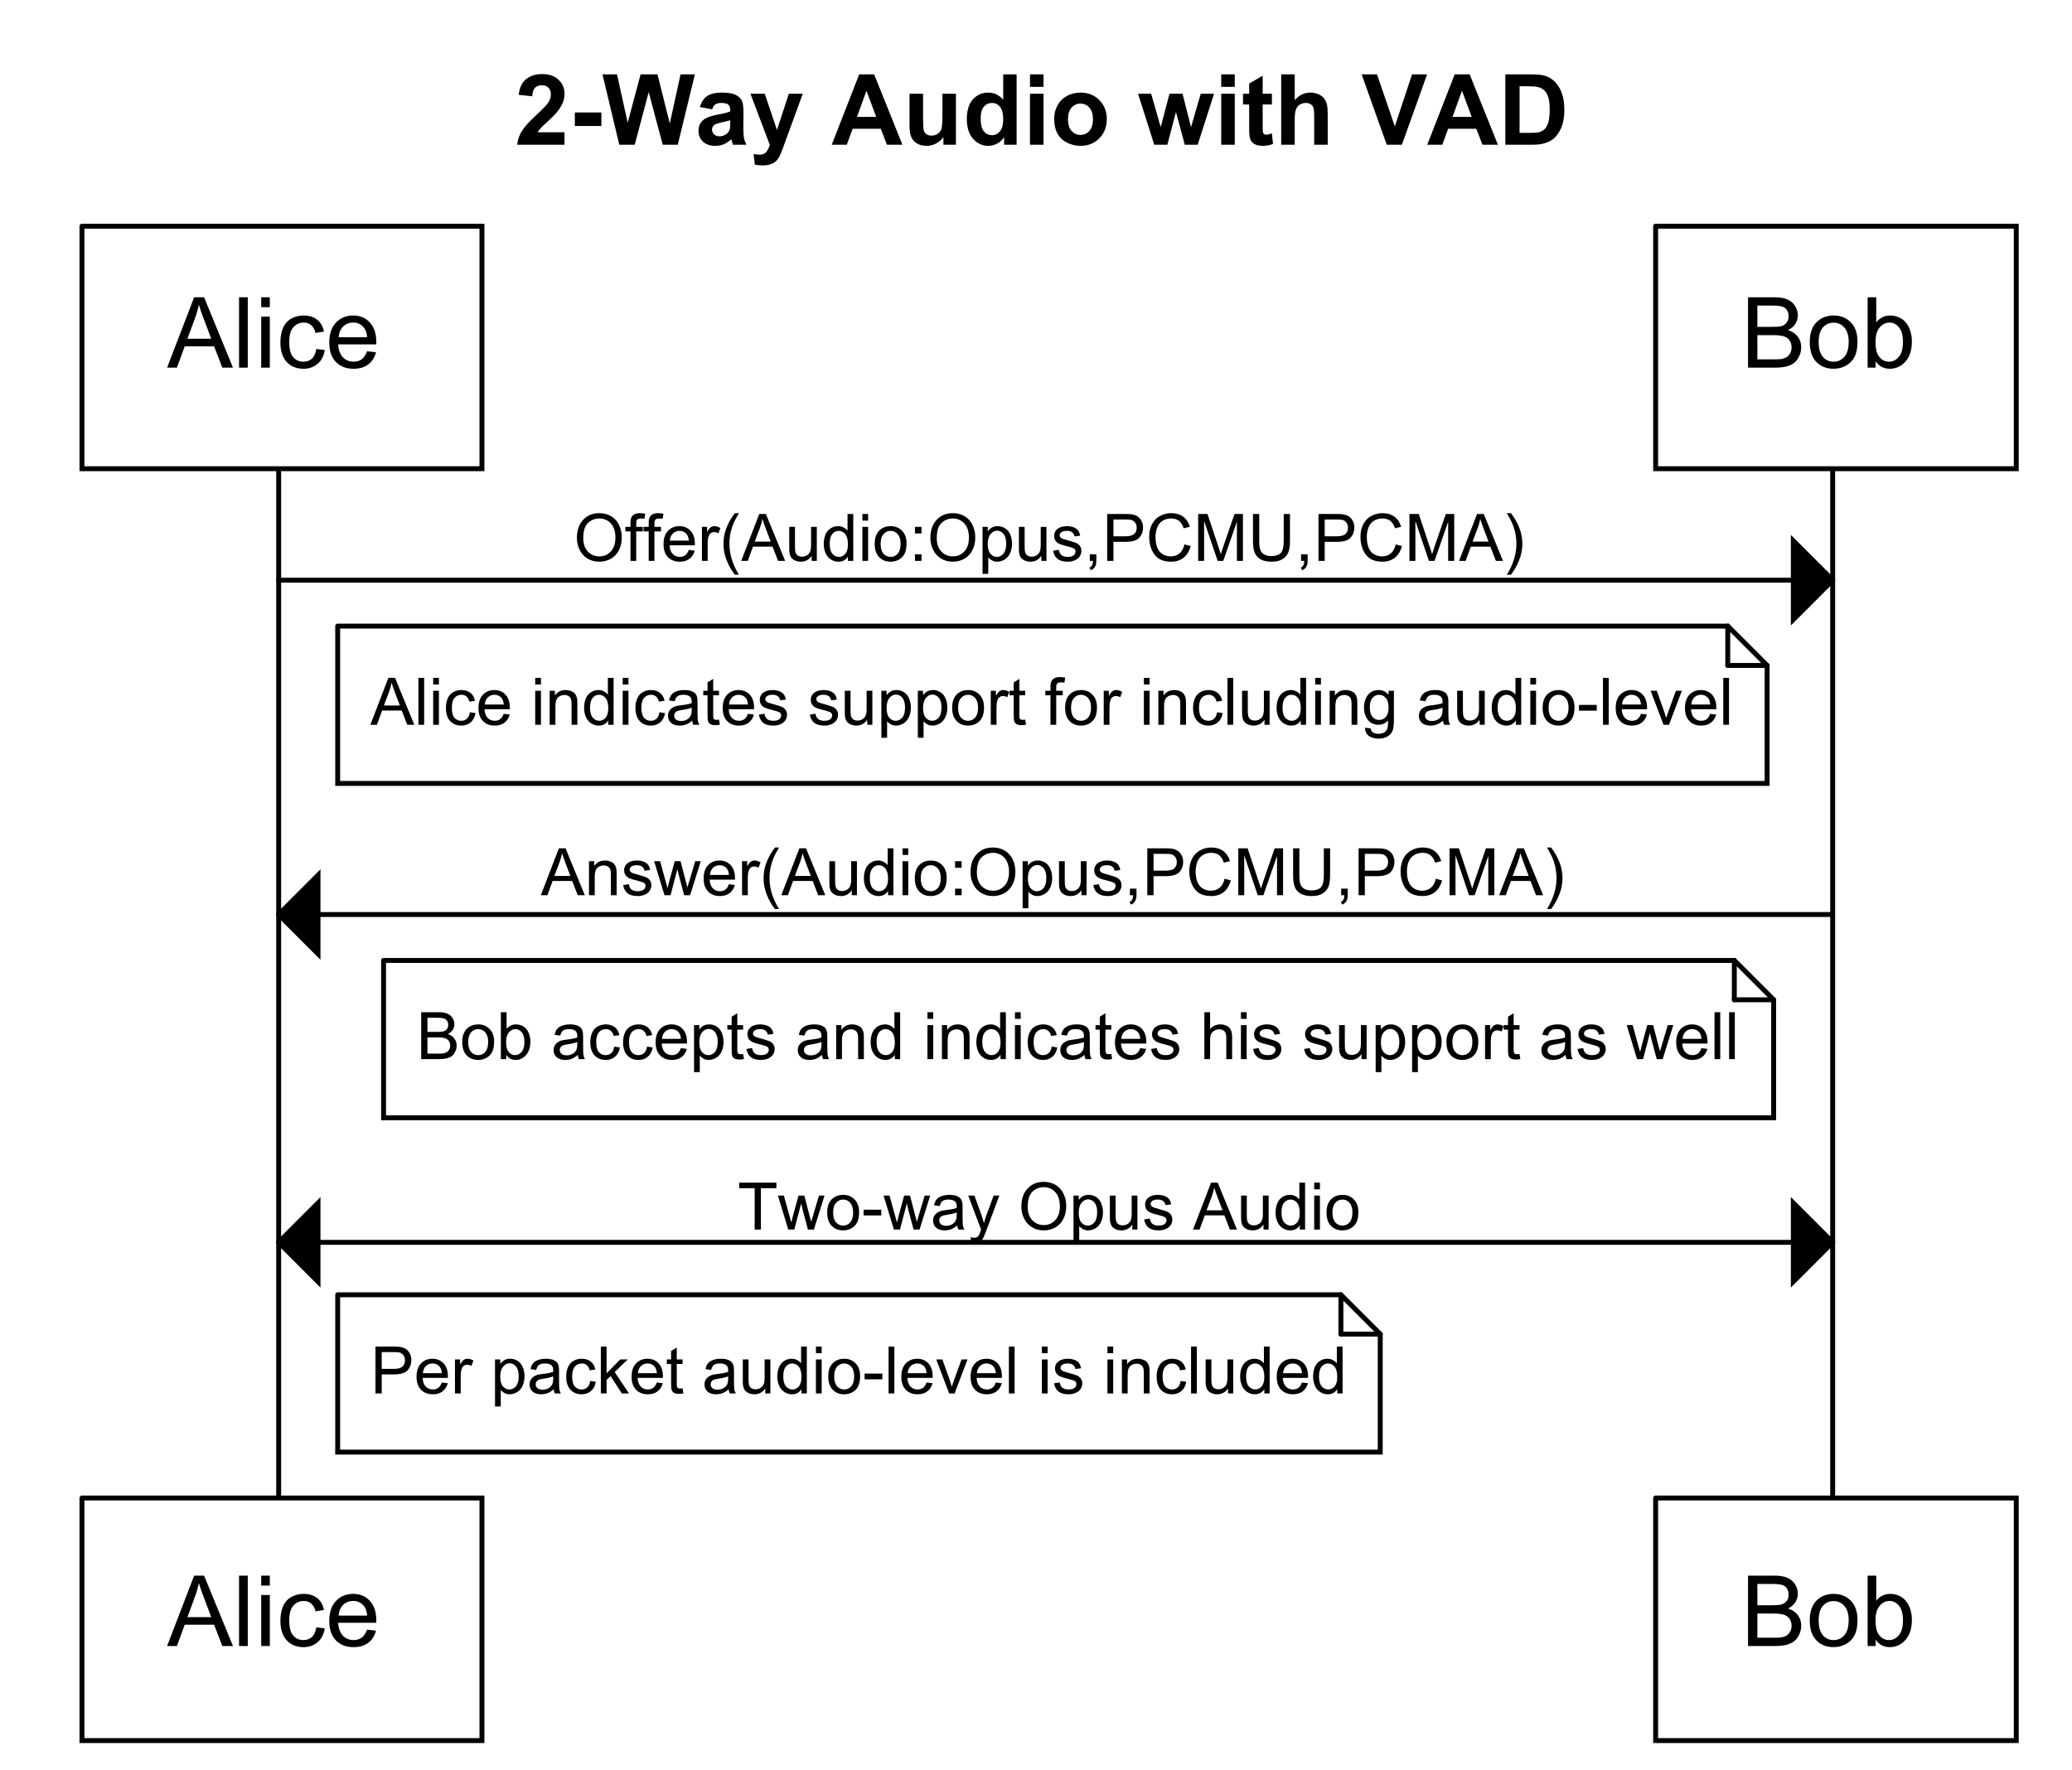 <?xml version="1.0" encoding="UTF-8"?>
<svg xmlns="http://www.w3.org/2000/svg" xmlns:xlink="http://www.w3.org/1999/xlink" width="316pt" height="270pt" viewBox="0 0 316 270" version="1.1">
<rect x="0" y="0" width="316" height="270" fill="#808080" stroke="none"/>
<defs>
<g>
<symbol overflow="visible" id="glyph0-0">
<path style="stroke:none;" d="M 1.875 0 L 1.875 -9.375 L 9.375 -9.375 L 9.375 0 L 1.875 0 Z M 2.109 -0.234 L 9.141 -0.234 L 9.141 -9.141 L 2.109 -9.141 L 2.109 -0.234 Z M 2.109 -0.234 "/>
</symbol>
<symbol overflow="visible" id="glyph0-1">
<path style="stroke:none;" d="M 7.594 -1.906 L 7.594 0 L 0.375 0 C 0.445 -0.715 0.676 -1.398 1.062 -2.047 C 1.457 -2.699 2.234 -3.562 3.391 -4.625 C 4.316 -5.488 4.883 -6.078 5.094 -6.391 C 5.371 -6.816 5.516 -7.234 5.516 -7.641 C 5.516 -8.098 5.387 -8.453 5.141 -8.703 C 4.898 -8.949 4.559 -9.078 4.125 -9.078 C 3.695 -9.078 3.352 -8.945 3.094 -8.688 C 2.844 -8.426 2.699 -7.992 2.672 -7.391 L 0.609 -7.609 C 0.73 -8.73 1.117 -9.539 1.766 -10.031 C 2.41 -10.527 3.219 -10.781 4.188 -10.781 C 5.238 -10.781 6.066 -10.492 6.672 -9.922 C 7.285 -9.348 7.594 -8.637 7.594 -7.797 C 7.594 -7.305 7.504 -6.84 7.328 -6.406 C 7.148 -5.969 6.871 -5.512 6.5 -5.047 C 6.25 -4.723 5.801 -4.262 5.156 -3.672 C 4.508 -3.078 4.098 -2.68 3.922 -2.484 C 3.742 -2.285 3.602 -2.09 3.5 -1.906 L 7.594 -1.906 Z M 7.594 -1.906 "/>
</symbol>
<symbol overflow="visible" id="glyph0-2">
<path style="stroke:none;" d="M 0.828 -2.859 L 0.828 -4.922 L 4.875 -4.922 L 4.875 -2.859 L 0.828 -2.859 Z M 0.828 -2.859 "/>
</symbol>
<symbol overflow="visible" id="glyph0-3">
<path style="stroke:none;" d="M 2.609 0 L 0.047 -10.734 L 2.266 -10.734 L 3.891 -3.359 L 5.859 -10.734 L 8.438 -10.734 L 10.312 -3.234 L 11.953 -10.734 L 14.141 -10.734 L 11.531 0 L 9.234 0 L 7.094 -8.031 L 4.969 0 L 2.609 0 Z M 2.609 0 "/>
</symbol>
<symbol overflow="visible" id="glyph0-4">
<path style="stroke:none;" d="M 2.609 -5.406 L 0.75 -5.75 C 0.957 -6.496 1.316 -7.051 1.828 -7.406 C 2.336 -7.77 3.098 -7.953 4.109 -7.953 C 5.035 -7.953 5.723 -7.84 6.172 -7.625 C 6.617 -7.406 6.93 -7.129 7.109 -6.797 C 7.293 -6.461 7.391 -5.848 7.391 -4.953 L 7.375 -2.562 C 7.375 -1.875 7.406 -1.367 7.469 -1.047 C 7.527 -0.723 7.656 -0.371 7.844 0 L 5.797 0 C 5.742 -0.133 5.68 -0.336 5.609 -0.609 C 5.566 -0.73 5.539 -0.812 5.531 -0.844 C 5.176 -0.508 4.793 -0.254 4.391 -0.078 C 3.992 0.086 3.57 0.172 3.125 0.172 C 2.32 0.172 1.684 -0.039 1.219 -0.469 C 0.758 -0.902 0.531 -1.457 0.531 -2.125 C 0.531 -2.559 0.633 -2.953 0.844 -3.297 C 1.059 -3.637 1.359 -3.898 1.734 -4.078 C 2.105 -4.262 2.656 -4.43 3.375 -4.578 C 4.332 -4.754 5 -4.922 5.375 -5.078 L 5.375 -5.281 C 5.375 -5.676 5.273 -5.957 5.078 -6.125 C 4.879 -6.289 4.508 -6.375 3.969 -6.375 C 3.602 -6.375 3.316 -6.301 3.109 -6.156 C 2.91 -6.02 2.742 -5.77 2.609 -5.406 Z M 5.375 -3.734 C 5.102 -3.648 4.68 -3.543 4.109 -3.422 C 3.547 -3.297 3.176 -3.176 3 -3.062 C 2.727 -2.875 2.594 -2.633 2.594 -2.344 C 2.594 -2.051 2.695 -1.801 2.906 -1.594 C 3.121 -1.383 3.398 -1.281 3.734 -1.281 C 4.105 -1.281 4.461 -1.398 4.797 -1.641 C 5.043 -1.824 5.207 -2.055 5.281 -2.328 C 5.34 -2.492 5.375 -2.828 5.375 -3.328 L 5.375 -3.734 Z M 5.375 -3.734 "/>
</symbol>
<symbol overflow="visible" id="glyph0-5">
<path style="stroke:none;" d="M 0.109 -7.781 L 2.297 -7.781 L 4.156 -2.25 L 5.969 -7.781 L 8.094 -7.781 L 5.359 -0.297 L 4.859 1.062 C 4.68 1.52 4.508 1.867 4.344 2.109 C 4.188 2.348 3.996 2.539 3.781 2.688 C 3.57 2.832 3.309 2.945 3 3.031 C 2.688 3.113 2.336 3.156 1.953 3.156 C 1.555 3.156 1.164 3.113 0.781 3.031 L 0.594 1.422 C 0.914 1.48 1.207 1.516 1.469 1.516 C 1.945 1.516 2.301 1.371 2.531 1.094 C 2.758 0.812 2.938 0.449 3.062 0.016 L 0.109 -7.781 Z M 0.109 -7.781 "/>
</symbol>
<symbol overflow="visible" id="glyph0-6">
<path style="stroke:none;" d=""/>
</symbol>
<symbol overflow="visible" id="glyph0-7">
<path style="stroke:none;" d="M 10.781 0 L 8.422 0 L 7.484 -2.438 L 3.188 -2.438 L 2.297 0 L 0 0 L 4.188 -10.734 L 6.469 -10.734 L 10.781 0 Z M 6.781 -4.25 L 5.297 -8.234 L 3.859 -4.25 L 6.781 -4.25 Z M 6.781 -4.25 "/>
</symbol>
<symbol overflow="visible" id="glyph0-8">
<path style="stroke:none;" d="M 6.203 0 L 6.203 -1.172 C 5.91 -0.754 5.535 -0.426 5.078 -0.188 C 4.617 0.051 4.133 0.172 3.625 0.172 C 3.094 0.172 2.617 0.055 2.203 -0.172 C 1.797 -0.398 1.496 -0.723 1.312 -1.141 C 1.125 -1.555 1.031 -2.129 1.031 -2.859 L 1.031 -7.781 L 3.094 -7.781 L 3.094 -4.203 C 3.094 -3.109 3.129 -2.434 3.203 -2.188 C 3.273 -1.945 3.41 -1.754 3.609 -1.609 C 3.816 -1.461 4.07 -1.391 4.375 -1.391 C 4.727 -1.391 5.047 -1.484 5.328 -1.672 C 5.605 -1.867 5.797 -2.109 5.891 -2.391 C 5.992 -2.68 6.047 -3.383 6.047 -4.5 L 6.047 -7.781 L 8.109 -7.781 L 8.109 0 L 6.203 0 Z M 6.203 0 "/>
</symbol>
<symbol overflow="visible" id="glyph0-9">
<path style="stroke:none;" d="M 8.203 0 L 6.297 0 L 6.297 -1.141 C 5.984 -0.691 5.605 -0.355 5.172 -0.141 C 4.742 0.066 4.309 0.172 3.875 0.172 C 2.977 0.172 2.207 -0.188 1.562 -0.906 C 0.926 -1.621 0.609 -2.629 0.609 -3.922 C 0.609 -5.23 0.914 -6.234 1.531 -6.922 C 2.152 -7.605 2.941 -7.953 3.891 -7.953 C 4.762 -7.953 5.52 -7.59 6.156 -6.875 L 6.156 -10.734 L 8.203 -10.734 L 8.203 0 Z M 2.719 -4.062 C 2.719 -3.227 2.832 -2.621 3.062 -2.25 C 3.395 -1.719 3.859 -1.453 4.453 -1.453 C 4.918 -1.453 5.32 -1.648 5.656 -2.047 C 5.988 -2.449 6.156 -3.055 6.156 -3.859 C 6.156 -4.754 5.992 -5.395 5.672 -5.781 C 5.348 -6.176 4.934 -6.375 4.438 -6.375 C 3.945 -6.375 3.535 -6.18 3.203 -5.797 C 2.879 -5.41 2.719 -4.832 2.719 -4.062 Z M 2.719 -4.062 "/>
</symbol>
<symbol overflow="visible" id="glyph0-10">
<path style="stroke:none;" d="M 1.078 -8.828 L 1.078 -10.734 L 3.141 -10.734 L 3.141 -8.828 L 1.078 -8.828 Z M 1.078 0 L 1.078 -7.781 L 3.141 -7.781 L 3.141 0 L 1.078 0 Z M 1.078 0 "/>
</symbol>
<symbol overflow="visible" id="glyph0-11">
<path style="stroke:none;" d="M 0.594 -4 C 0.594 -4.684 0.758 -5.348 1.094 -5.984 C 1.434 -6.617 1.914 -7.102 2.531 -7.438 C 3.152 -7.777 3.848 -7.953 4.609 -7.953 C 5.785 -7.953 6.75 -7.566 7.5 -6.797 C 8.246 -6.035 8.625 -5.07 8.625 -3.906 C 8.625 -2.727 8.242 -1.754 7.484 -0.984 C 6.723 -0.211 5.77 0.172 4.625 0.172 C 3.906 0.172 3.223 0.008 2.578 -0.312 C 1.93 -0.633 1.434 -1.102 1.094 -1.719 C 0.758 -2.34 0.594 -3.102 0.594 -4 Z M 2.703 -3.891 C 2.703 -3.117 2.883 -2.523 3.25 -2.109 C 3.621 -1.703 4.078 -1.5 4.609 -1.5 C 5.148 -1.5 5.602 -1.703 5.969 -2.109 C 6.332 -2.523 6.516 -3.125 6.516 -3.906 C 6.516 -4.664 6.332 -5.25 5.969 -5.656 C 5.602 -6.07 5.148 -6.281 4.609 -6.281 C 4.078 -6.281 3.621 -6.07 3.25 -5.656 C 2.883 -5.25 2.703 -4.66 2.703 -3.891 Z M 2.703 -3.891 "/>
</symbol>
<symbol overflow="visible" id="glyph0-12">
<path style="stroke:none;" d="M 2.531 0 L 0.062 -7.781 L 2.062 -7.781 L 3.516 -2.688 L 4.859 -7.781 L 6.844 -7.781 L 8.141 -2.688 L 9.625 -7.781 L 11.656 -7.781 L 9.156 0 L 7.188 0 L 5.844 -5 L 4.531 0 L 2.531 0 Z M 2.531 0 "/>
</symbol>
<symbol overflow="visible" id="glyph0-13">
<path style="stroke:none;" d="M 4.641 -7.781 L 4.641 -6.141 L 3.234 -6.141 L 3.234 -3 C 3.234 -2.363 3.242 -1.992 3.266 -1.891 C 3.293 -1.785 3.359 -1.695 3.453 -1.625 C 3.555 -1.562 3.676 -1.531 3.812 -1.531 C 3.996 -1.531 4.273 -1.598 4.641 -1.734 L 4.812 -0.125 C 4.332 0.07 3.789 0.172 3.188 0.172 C 2.812 0.172 2.473 0.105 2.172 -0.016 C 1.879 -0.137 1.66 -0.301 1.516 -0.5 C 1.379 -0.695 1.285 -0.961 1.234 -1.297 C 1.191 -1.535 1.172 -2.02 1.172 -2.75 L 1.172 -6.141 L 0.234 -6.141 L 0.234 -7.781 L 1.172 -7.781 L 1.172 -9.328 L 3.234 -10.531 L 3.234 -7.781 L 4.641 -7.781 Z M 4.641 -7.781 "/>
</symbol>
<symbol overflow="visible" id="glyph0-14">
<path style="stroke:none;" d="M 3.125 -10.734 L 3.125 -6.797 C 3.789 -7.566 4.586 -7.953 5.516 -7.953 C 5.98 -7.953 6.406 -7.863 6.781 -7.688 C 7.164 -7.508 7.453 -7.285 7.641 -7.016 C 7.836 -6.742 7.973 -6.441 8.047 -6.109 C 8.117 -5.773 8.156 -5.258 8.156 -4.562 L 8.156 0 L 6.094 0 L 6.094 -4.109 C 6.094 -4.918 6.051 -5.438 5.969 -5.656 C 5.895 -5.871 5.758 -6.047 5.562 -6.172 C 5.363 -6.305 5.113 -6.375 4.812 -6.375 C 4.477 -6.375 4.176 -6.289 3.906 -6.125 C 3.633 -5.957 3.434 -5.707 3.312 -5.375 C 3.188 -5.039 3.125 -4.543 3.125 -3.891 L 3.125 0 L 1.062 0 L 1.062 -10.734 L 3.125 -10.734 Z M 3.125 -10.734 "/>
</symbol>
<symbol overflow="visible" id="glyph0-15">
<path style="stroke:none;" d="M 3.828 0 L 0 -10.734 L 2.344 -10.734 L 5.062 -2.797 L 7.688 -10.734 L 9.984 -10.734 L 6.141 0 L 3.828 0 Z M 3.828 0 "/>
</symbol>
<symbol overflow="visible" id="glyph0-16">
<path style="stroke:none;" d="M 1.078 -10.734 L 5.047 -10.734 C 5.941 -10.734 6.625 -10.664 7.094 -10.531 C 7.715 -10.344 8.254 -10.008 8.703 -9.531 C 9.148 -9.062 9.488 -8.48 9.719 -7.797 C 9.957 -7.117 10.078 -6.273 10.078 -5.266 C 10.078 -4.379 9.965 -3.617 9.75 -2.984 C 9.488 -2.203 9.105 -1.566 8.609 -1.078 C 8.234 -0.711 7.723 -0.43 7.078 -0.234 C 6.598 -0.078 5.957 0 5.156 0 L 1.078 0 L 1.078 -10.734 Z M 3.25 -8.922 L 3.25 -1.812 L 4.875 -1.812 C 5.477 -1.812 5.914 -1.844 6.188 -1.906 C 6.527 -1.996 6.816 -2.148 7.047 -2.359 C 7.285 -2.566 7.477 -2.91 7.625 -3.391 C 7.77 -3.867 7.844 -4.523 7.844 -5.359 C 7.844 -6.191 7.77 -6.828 7.625 -7.266 C 7.477 -7.711 7.27 -8.062 7 -8.312 C 6.738 -8.559 6.402 -8.727 6 -8.812 C 5.695 -8.883 5.102 -8.922 4.219 -8.922 L 3.25 -8.922 Z M 3.25 -8.922 "/>
</symbol>
<symbol overflow="visible" id="glyph1-0">
<path style="stroke:none;" d="M 1.875 0 L 1.875 -9.375 L 9.375 -9.375 L 9.375 0 L 1.875 0 Z M 2.109 -0.234 L 9.141 -0.234 L 9.141 -9.141 L 2.109 -9.141 L 2.109 -0.234 Z M 2.109 -0.234 "/>
</symbol>
<symbol overflow="visible" id="glyph1-1">
<path style="stroke:none;" d="M -0.016 0 L 4.109 -10.734 L 5.625 -10.734 L 10.031 0 L 8.406 0 L 7.156 -3.25 L 2.672 -3.25 L 1.484 0 L -0.016 0 Z M 3.078 -4.406 L 6.719 -4.406 L 5.594 -7.391 C 5.25 -8.285 4.992 -9.023 4.828 -9.609 C 4.691 -8.922 4.496 -8.238 4.25 -7.562 L 3.078 -4.406 Z M 3.078 -4.406 "/>
</symbol>
<symbol overflow="visible" id="glyph1-2">
<path style="stroke:none;" d="M 0.953 0 L 0.953 -10.734 L 2.281 -10.734 L 2.281 0 L 0.953 0 Z M 0.953 0 "/>
</symbol>
<symbol overflow="visible" id="glyph1-3">
<path style="stroke:none;" d="M 1 -9.219 L 1 -10.734 L 2.312 -10.734 L 2.312 -9.219 L 1 -9.219 Z M 1 0 L 1 -7.781 L 2.312 -7.781 L 2.312 0 L 1 0 Z M 1 0 "/>
</symbol>
<symbol overflow="visible" id="glyph1-4">
<path style="stroke:none;" d="M 6.062 -2.844 L 7.359 -2.688 C 7.223 -1.789 6.855 -1.086 6.266 -0.578 C 5.68 -0.078 4.965 0.172 4.125 0.172 C 3.062 0.172 2.207 -0.172 1.562 -0.859 C 0.914 -1.555 0.594 -2.555 0.594 -3.859 C 0.594 -4.699 0.727 -5.438 1 -6.062 C 1.277 -6.695 1.703 -7.172 2.266 -7.484 C 2.836 -7.793 3.457 -7.953 4.125 -7.953 C 4.965 -7.953 5.66 -7.738 6.203 -7.312 C 6.742 -6.883 7.086 -6.277 7.234 -5.5 L 5.953 -5.297 C 5.828 -5.816 5.605 -6.207 5.297 -6.469 C 4.992 -6.738 4.621 -6.875 4.188 -6.875 C 3.52 -6.875 2.977 -6.633 2.562 -6.156 C 2.145 -5.676 1.938 -4.918 1.938 -3.891 C 1.938 -2.848 2.133 -2.086 2.531 -1.609 C 2.934 -1.141 3.461 -0.906 4.109 -0.906 C 4.629 -0.906 5.062 -1.062 5.406 -1.375 C 5.746 -1.695 5.969 -2.188 6.062 -2.844 Z M 6.062 -2.844 "/>
</symbol>
<symbol overflow="visible" id="glyph1-5">
<path style="stroke:none;" d="M 6.312 -2.5 L 7.672 -2.344 C 7.461 -1.539 7.066 -0.918 6.484 -0.484 C 5.898 -0.047 5.152 0.172 4.25 0.172 C 3.113 0.172 2.211 -0.176 1.547 -0.875 C 0.879 -1.57 0.547 -2.555 0.547 -3.828 C 0.547 -5.129 0.883 -6.141 1.562 -6.859 C 2.238 -7.586 3.113 -7.953 4.188 -7.953 C 5.227 -7.953 6.078 -7.598 6.734 -6.891 C 7.387 -6.18 7.719 -5.184 7.719 -3.906 C 7.719 -3.82 7.719 -3.699 7.719 -3.547 L 1.906 -3.547 C 1.957 -2.691 2.195 -2.035 2.625 -1.578 C 3.059 -1.129 3.609 -0.906 4.266 -0.906 C 4.742 -0.906 5.156 -1.031 5.5 -1.281 C 5.84 -1.539 6.113 -1.945 6.312 -2.5 Z M 1.984 -4.641 L 6.328 -4.641 C 6.266 -5.293 6.098 -5.785 5.828 -6.109 C 5.41 -6.617 4.867 -6.875 4.203 -6.875 C 3.586 -6.875 3.07 -6.668 2.656 -6.266 C 2.25 -5.859 2.023 -5.316 1.984 -4.641 Z M 1.984 -4.641 "/>
</symbol>
<symbol overflow="visible" id="glyph1-6">
<path style="stroke:none;" d=""/>
</symbol>
<symbol overflow="visible" id="glyph1-7">
<path style="stroke:none;" d="M 1.094 0 L 1.094 -10.734 L 5.125 -10.734 C 5.945 -10.734 6.602 -10.621 7.094 -10.406 C 7.59 -10.188 7.984 -9.852 8.266 -9.406 C 8.543 -8.957 8.688 -8.48 8.688 -7.984 C 8.688 -7.523 8.559 -7.09 8.312 -6.688 C 8.062 -6.289 7.684 -5.965 7.188 -5.719 C 7.832 -5.52 8.328 -5.191 8.672 -4.734 C 9.023 -4.273 9.203 -3.73 9.203 -3.109 C 9.203 -2.609 9.09 -2.137 8.875 -1.703 C 8.664 -1.273 8.402 -0.941 8.094 -0.703 C 7.781 -0.473 7.387 -0.293 6.922 -0.172 C 6.453 -0.055 5.871 0 5.188 0 L 1.094 0 Z M 2.516 -6.219 L 4.844 -6.219 C 5.465 -6.219 5.922 -6.258 6.203 -6.344 C 6.555 -6.457 6.82 -6.641 7 -6.891 C 7.184 -7.137 7.281 -7.453 7.281 -7.828 C 7.281 -8.18 7.195 -8.492 7.031 -8.766 C 6.863 -9.035 6.617 -9.219 6.297 -9.312 C 5.984 -9.414 5.441 -9.469 4.672 -9.469 L 2.516 -9.469 L 2.516 -6.219 Z M 2.516 -1.266 L 5.188 -1.266 C 5.645 -1.266 5.969 -1.281 6.156 -1.312 C 6.488 -1.371 6.766 -1.473 6.984 -1.609 C 7.199 -1.742 7.379 -1.941 7.516 -2.203 C 7.66 -2.461 7.734 -2.766 7.734 -3.109 C 7.734 -3.512 7.629 -3.863 7.422 -4.156 C 7.223 -4.445 6.941 -4.648 6.578 -4.766 C 6.211 -4.887 5.684 -4.953 5 -4.953 L 2.516 -4.953 L 2.516 -1.266 Z M 2.516 -1.266 "/>
</symbol>
<symbol overflow="visible" id="glyph1-8">
<path style="stroke:none;" d="M 0.5 -3.891 C 0.5 -5.324 0.898 -6.395 1.703 -7.094 C 2.367 -7.664 3.18 -7.953 4.141 -7.953 C 5.211 -7.953 6.086 -7.602 6.766 -6.906 C 7.441 -6.207 7.781 -5.238 7.781 -4 C 7.781 -3 7.629 -2.211 7.328 -1.641 C 7.035 -1.066 6.598 -0.617 6.016 -0.297 C 5.441 0.012 4.816 0.172 4.141 0.172 C 3.055 0.172 2.176 -0.176 1.5 -0.875 C 0.832 -1.57 0.5 -2.578 0.5 -3.891 Z M 1.859 -3.891 C 1.859 -2.891 2.07 -2.137 2.5 -1.641 C 2.934 -1.148 3.484 -0.906 4.141 -0.906 C 4.793 -0.906 5.344 -1.156 5.781 -1.656 C 6.215 -2.152 6.438 -2.914 6.438 -3.938 C 6.438 -4.895 6.215 -5.617 5.781 -6.109 C 5.344 -6.605 4.793 -6.859 4.141 -6.859 C 3.484 -6.859 2.934 -6.613 2.5 -6.125 C 2.07 -5.633 1.859 -4.887 1.859 -3.891 Z M 1.859 -3.891 "/>
</symbol>
<symbol overflow="visible" id="glyph1-9">
<path style="stroke:none;" d="M 2.203 0 L 0.984 0 L 0.984 -10.734 L 2.297 -10.734 L 2.297 -6.906 C 2.855 -7.602 3.57 -7.953 4.438 -7.953 C 4.914 -7.953 5.367 -7.852 5.797 -7.656 C 6.223 -7.469 6.57 -7.195 6.844 -6.844 C 7.121 -6.5 7.344 -6.074 7.5 -5.578 C 7.652 -5.086 7.734 -4.559 7.734 -4 C 7.734 -2.664 7.398 -1.633 6.734 -0.906 C 6.078 -0.188 5.285 0.172 4.359 0.172 C 3.441 0.172 2.723 -0.207 2.203 -0.969 L 2.203 0 Z M 2.188 -3.953 C 2.188 -3.016 2.316 -2.336 2.578 -1.922 C 2.98 -1.242 3.539 -0.906 4.25 -0.906 C 4.832 -0.906 5.332 -1.156 5.75 -1.656 C 6.164 -2.152 6.375 -2.898 6.375 -3.891 C 6.375 -4.91 6.168 -5.66 5.766 -6.141 C 5.367 -6.629 4.883 -6.875 4.312 -6.875 C 3.738 -6.875 3.238 -6.621 2.812 -6.125 C 2.395 -5.625 2.188 -4.898 2.188 -3.953 Z M 2.188 -3.953 "/>
</symbol>
<symbol overflow="visible" id="glyph2-0">
<path style="stroke:none;" d="M 1.25 0 L 1.25 -6.25 L 6.25 -6.25 L 6.25 0 L 1.25 0 Z M 1.406 -0.156 L 6.094 -0.156 L 6.094 -6.094 L 1.406 -6.094 L 1.406 -0.156 Z M 1.406 -0.156 "/>
</symbol>
<symbol overflow="visible" id="glyph2-1">
<path style="stroke:none;" d="M 0.484 -3.484 C 0.484 -4.668 0.801 -5.598 1.438 -6.266 C 2.07 -6.941 2.895 -7.281 3.906 -7.281 C 4.57 -7.281 5.172 -7.121 5.703 -6.812 C 6.23 -6.5 6.633 -6.055 6.906 -5.484 C 7.184 -4.922 7.328 -4.277 7.328 -3.562 C 7.328 -2.844 7.18 -2.195 6.891 -1.625 C 6.598 -1.051 6.18 -0.613 5.641 -0.312 C 5.109 -0.02 4.527 0.125 3.906 0.125 C 3.227 0.125 2.621 -0.035 2.094 -0.359 C 1.562 -0.691 1.16 -1.141 0.891 -1.703 C 0.617 -2.262 0.484 -2.859 0.484 -3.484 Z M 1.453 -3.469 C 1.453 -2.602 1.688 -1.918 2.156 -1.422 C 2.621 -0.93 3.207 -0.688 3.906 -0.688 C 4.613 -0.688 5.195 -0.938 5.656 -1.438 C 6.121 -1.934 6.359 -2.648 6.359 -3.578 C 6.359 -4.16 6.258 -4.664 6.062 -5.094 C 5.863 -5.527 5.57 -5.867 5.188 -6.109 C 4.812 -6.348 4.387 -6.469 3.922 -6.469 C 3.242 -6.469 2.66 -6.238 2.172 -5.781 C 1.691 -5.32 1.453 -4.551 1.453 -3.469 Z M 1.453 -3.469 "/>
</symbol>
<symbol overflow="visible" id="glyph2-2">
<path style="stroke:none;" d="M 0.875 0 L 0.875 -4.5 L 0.094 -4.5 L 0.094 -5.188 L 0.875 -5.188 L 0.875 -5.734 C 0.875 -6.086 0.906 -6.348 0.969 -6.516 C 1.051 -6.742 1.195 -6.926 1.406 -7.062 C 1.621 -7.207 1.926 -7.281 2.312 -7.281 C 2.551 -7.281 2.82 -7.246 3.125 -7.188 L 3 -6.422 C 2.812 -6.449 2.633 -6.469 2.469 -6.469 C 2.207 -6.469 2.02 -6.41 1.906 -6.297 C 1.801 -6.191 1.75 -5.98 1.75 -5.672 L 1.75 -5.188 L 2.75 -5.188 L 2.75 -4.5 L 1.75 -4.5 L 1.75 0 L 0.875 0 Z M 0.875 0 "/>
</symbol>
<symbol overflow="visible" id="glyph2-3">
<path style="stroke:none;" d="M 4.203 -1.672 L 5.125 -1.562 C 4.977 -1.031 4.707 -0.613 4.312 -0.312 C 3.926 -0.02 3.434 0.125 2.844 0.125 C 2.082 0.125 1.477 -0.109 1.031 -0.578 C 0.582 -1.043 0.359 -1.703 0.359 -2.547 C 0.359 -3.418 0.582 -4.098 1.031 -4.578 C 1.488 -5.055 2.07 -5.297 2.781 -5.297 C 3.477 -5.297 4.047 -5.059 4.484 -4.594 C 4.918 -4.125 5.141 -3.461 5.141 -2.609 C 5.141 -2.555 5.141 -2.477 5.141 -2.375 L 1.281 -2.375 C 1.309 -1.801 1.469 -1.363 1.75 -1.062 C 2.039 -0.758 2.406 -0.609 2.844 -0.609 C 3.164 -0.609 3.441 -0.691 3.672 -0.859 C 3.898 -1.023 4.078 -1.297 4.203 -1.672 Z M 1.328 -3.094 L 4.219 -3.094 C 4.176 -3.527 4.066 -3.859 3.891 -4.078 C 3.609 -4.41 3.242 -4.578 2.797 -4.578 C 2.391 -4.578 2.051 -4.441 1.781 -4.172 C 1.508 -3.898 1.355 -3.539 1.328 -3.094 Z M 1.328 -3.094 "/>
</symbol>
<symbol overflow="visible" id="glyph2-4">
<path style="stroke:none;" d="M 0.656 0 L 0.656 -5.188 L 1.438 -5.188 L 1.438 -4.406 C 1.645 -4.77 1.832 -5.008 2 -5.125 C 2.164 -5.238 2.352 -5.297 2.562 -5.297 C 2.863 -5.297 3.164 -5.199 3.469 -5.016 L 3.172 -4.203 C 2.953 -4.324 2.73 -4.391 2.516 -4.391 C 2.328 -4.391 2.152 -4.332 2 -4.219 C 1.844 -4.102 1.73 -3.941 1.672 -3.734 C 1.578 -3.422 1.531 -3.082 1.531 -2.719 L 1.531 0 L 0.656 0 Z M 0.656 0 "/>
</symbol>
<symbol overflow="visible" id="glyph2-5">
<path style="stroke:none;" d="M 2.344 2.109 C 1.852 1.492 1.441 0.773 1.109 -0.047 C 0.773 -0.867 0.609 -1.719 0.609 -2.594 C 0.609 -3.363 0.734 -4.102 0.984 -4.812 C 1.273 -5.645 1.727 -6.469 2.344 -7.281 L 2.969 -7.281 C 2.57 -6.602 2.309 -6.117 2.188 -5.828 C 1.988 -5.379 1.832 -4.91 1.719 -4.422 C 1.582 -3.816 1.516 -3.207 1.516 -2.594 C 1.516 -1.02 2 0.547 2.969 2.109 L 2.344 2.109 Z M 2.344 2.109 "/>
</symbol>
<symbol overflow="visible" id="glyph2-6">
<path style="stroke:none;" d="M -0.016 0 L 2.734 -7.156 L 3.75 -7.156 L 6.688 0 L 5.609 0 L 4.766 -2.172 L 1.781 -2.172 L 0.984 0 L -0.016 0 Z M 2.047 -2.938 L 4.484 -2.938 L 3.734 -4.922 C 3.504 -5.523 3.332 -6.02 3.219 -6.406 C 3.133 -5.945 3.008 -5.492 2.844 -5.047 L 2.047 -2.938 Z M 2.047 -2.938 "/>
</symbol>
<symbol overflow="visible" id="glyph2-7">
<path style="stroke:none;" d="M 4.062 0 L 4.062 -0.766 C 3.656 -0.172 3.102 0.125 2.406 0.125 C 2.102 0.125 1.816 0.066 1.547 -0.047 C 1.285 -0.168 1.086 -0.32 0.953 -0.5 C 0.828 -0.676 0.738 -0.895 0.688 -1.156 C 0.656 -1.32 0.641 -1.594 0.641 -1.969 L 0.641 -5.188 L 1.516 -5.188 L 1.516 -2.312 C 1.516 -1.852 1.535 -1.539 1.578 -1.375 C 1.629 -1.145 1.742 -0.961 1.922 -0.828 C 2.098 -0.703 2.32 -0.641 2.594 -0.641 C 2.852 -0.641 3.098 -0.707 3.328 -0.844 C 3.555 -0.977 3.719 -1.16 3.812 -1.391 C 3.914 -1.629 3.969 -1.969 3.969 -2.406 L 3.969 -5.188 L 4.844 -5.188 L 4.844 0 L 4.062 0 Z M 4.062 0 "/>
</symbol>
<symbol overflow="visible" id="glyph2-8">
<path style="stroke:none;" d="M 4.031 0 L 4.031 -0.656 C 3.695 -0.133 3.211 0.125 2.578 0.125 C 2.16 0.125 1.773 0.008 1.422 -0.219 C 1.078 -0.445 0.809 -0.766 0.625 -1.172 C 0.438 -1.586 0.344 -2.062 0.344 -2.594 C 0.344 -3.102 0.426 -3.566 0.594 -3.984 C 0.77 -4.41 1.031 -4.734 1.375 -4.953 C 1.715 -5.18 2.102 -5.297 2.531 -5.297 C 2.84 -5.297 3.117 -5.227 3.359 -5.094 C 3.605 -4.969 3.812 -4.801 3.969 -4.594 L 3.969 -7.156 L 4.844 -7.156 L 4.844 0 L 4.031 0 Z M 1.25 -2.594 C 1.25 -1.926 1.383 -1.426 1.656 -1.094 C 1.934 -0.77 2.27 -0.609 2.656 -0.609 C 3.039 -0.609 3.363 -0.766 3.625 -1.078 C 3.895 -1.387 4.031 -1.867 4.031 -2.516 C 4.031 -3.223 3.895 -3.742 3.625 -4.078 C 3.352 -4.41 3.02 -4.578 2.625 -4.578 C 2.227 -4.578 1.898 -4.414 1.641 -4.094 C 1.379 -3.781 1.25 -3.277 1.25 -2.594 Z M 1.25 -2.594 "/>
</symbol>
<symbol overflow="visible" id="glyph2-9">
<path style="stroke:none;" d="M 0.672 -6.141 L 0.672 -7.156 L 1.547 -7.156 L 1.547 -6.141 L 0.672 -6.141 Z M 0.672 0 L 0.672 -5.188 L 1.547 -5.188 L 1.547 0 L 0.672 0 Z M 0.672 0 "/>
</symbol>
<symbol overflow="visible" id="glyph2-10">
<path style="stroke:none;" d="M 0.328 -2.594 C 0.328 -3.551 0.598 -4.266 1.141 -4.734 C 1.574 -5.105 2.117 -5.297 2.766 -5.297 C 3.473 -5.297 4.051 -5.059 4.5 -4.594 C 4.957 -4.133 5.188 -3.492 5.188 -2.672 C 5.188 -2.004 5.086 -1.477 4.891 -1.094 C 4.691 -0.707 4.398 -0.402 4.016 -0.188 C 3.629 0.02 3.211 0.125 2.766 0.125 C 2.035 0.125 1.445 -0.109 1 -0.578 C 0.551 -1.043 0.328 -1.719 0.328 -2.594 Z M 1.234 -2.594 C 1.234 -1.926 1.379 -1.426 1.672 -1.094 C 1.961 -0.77 2.328 -0.609 2.766 -0.609 C 3.199 -0.609 3.562 -0.773 3.844 -1.109 C 4.133 -1.441 4.281 -1.945 4.281 -2.625 C 4.281 -3.258 4.133 -3.742 3.844 -4.078 C 3.551 -4.41 3.191 -4.578 2.766 -4.578 C 2.328 -4.578 1.961 -4.41 1.672 -4.078 C 1.379 -3.754 1.234 -3.258 1.234 -2.594 Z M 1.234 -2.594 "/>
</symbol>
<symbol overflow="visible" id="glyph2-11">
<path style="stroke:none;" d="M 0.906 -4.188 L 0.906 -5.188 L 1.906 -5.188 L 1.906 -4.188 L 0.906 -4.188 Z M 0.906 0 L 0.906 -1 L 1.906 -1 L 1.906 0 L 0.906 0 Z M 0.906 0 "/>
</symbol>
<symbol overflow="visible" id="glyph2-12">
<path style="stroke:none;" d="M 0.656 1.984 L 0.656 -5.188 L 1.453 -5.188 L 1.453 -4.516 C 1.648 -4.773 1.863 -4.969 2.094 -5.094 C 2.332 -5.227 2.625 -5.297 2.969 -5.297 C 3.402 -5.297 3.789 -5.18 4.125 -4.953 C 4.465 -4.734 4.723 -4.414 4.891 -4 C 5.066 -3.582 5.156 -3.121 5.156 -2.625 C 5.156 -2.102 5.059 -1.629 4.875 -1.203 C 4.688 -0.773 4.41 -0.445 4.047 -0.219 C 3.68 0.008 3.301 0.125 2.906 0.125 C 2.613 0.125 2.348 0.059 2.109 -0.062 C 1.879 -0.184 1.684 -0.344 1.531 -0.531 L 1.531 1.984 L 0.656 1.984 Z M 1.453 -2.562 C 1.453 -1.895 1.586 -1.398 1.859 -1.078 C 2.129 -0.766 2.457 -0.609 2.844 -0.609 C 3.227 -0.609 3.562 -0.77 3.844 -1.094 C 4.121 -1.426 4.266 -1.941 4.266 -2.641 C 4.266 -3.293 4.129 -3.785 3.859 -4.109 C 3.586 -4.441 3.258 -4.609 2.875 -4.609 C 2.5 -4.609 2.164 -4.43 1.875 -4.078 C 1.594 -3.734 1.453 -3.227 1.453 -2.562 Z M 1.453 -2.562 "/>
</symbol>
<symbol overflow="visible" id="glyph2-13">
<path style="stroke:none;" d="M 0.312 -1.547 L 1.172 -1.688 C 1.223 -1.332 1.359 -1.059 1.578 -0.875 C 1.805 -0.695 2.117 -0.609 2.516 -0.609 C 2.918 -0.609 3.223 -0.688 3.422 -0.844 C 3.617 -1.008 3.719 -1.207 3.719 -1.438 C 3.719 -1.633 3.629 -1.789 3.453 -1.906 C 3.328 -1.977 3.023 -2.078 2.547 -2.203 C 1.91 -2.355 1.465 -2.492 1.219 -2.609 C 0.969 -2.73 0.773 -2.898 0.641 -3.109 C 0.516 -3.316 0.453 -3.551 0.453 -3.812 C 0.453 -4.039 0.504 -4.254 0.609 -4.453 C 0.711 -4.648 0.859 -4.812 1.047 -4.938 C 1.18 -5.039 1.363 -5.125 1.594 -5.188 C 1.832 -5.258 2.086 -5.297 2.359 -5.297 C 2.762 -5.297 3.117 -5.238 3.422 -5.125 C 3.73 -5.008 3.961 -4.848 4.109 -4.641 C 4.262 -4.441 4.367 -4.176 4.422 -3.844 L 3.562 -3.734 C 3.52 -3.992 3.402 -4.195 3.219 -4.344 C 3.031 -4.496 2.762 -4.578 2.422 -4.578 C 2.023 -4.578 1.738 -4.508 1.562 -4.375 C 1.383 -4.25 1.297 -4.09 1.297 -3.906 C 1.297 -3.789 1.332 -3.691 1.406 -3.609 C 1.477 -3.516 1.594 -3.434 1.75 -3.375 C 1.832 -3.344 2.094 -3.262 2.531 -3.141 C 3.145 -2.973 3.57 -2.836 3.812 -2.734 C 4.059 -2.629 4.254 -2.473 4.391 -2.266 C 4.535 -2.066 4.609 -1.82 4.609 -1.531 C 4.609 -1.227 4.523 -0.945 4.359 -0.688 C 4.191 -0.438 3.945 -0.238 3.625 -0.094 C 3.301 0.051 2.934 0.125 2.531 0.125 C 1.852 0.125 1.336 -0.016 0.984 -0.297 C 0.629 -0.574 0.402 -0.992 0.312 -1.547 Z M 0.312 -1.547 "/>
</symbol>
<symbol overflow="visible" id="glyph2-14">
<path style="stroke:none;" d="M 0.891 0 L 0.891 -1 L 1.891 -1 L 1.891 0 C 1.891 0.363 1.82 0.66 1.688 0.891 C 1.562 1.117 1.355 1.297 1.078 1.422 L 0.828 1.047 C 1.012 0.961 1.148 0.836 1.234 0.672 C 1.324 0.516 1.379 0.289 1.391 0 L 0.891 0 Z M 0.891 0 "/>
</symbol>
<symbol overflow="visible" id="glyph2-15">
<path style="stroke:none;" d="M 0.766 0 L 0.766 -7.156 L 3.469 -7.156 C 3.945 -7.156 4.312 -7.133 4.562 -7.094 C 4.914 -7.031 5.207 -6.914 5.438 -6.75 C 5.676 -6.594 5.867 -6.363 6.016 -6.062 C 6.16 -5.77 6.234 -5.445 6.234 -5.094 C 6.234 -4.477 6.039 -3.957 5.656 -3.531 C 5.27 -3.113 4.57 -2.906 3.562 -2.906 L 1.719 -2.906 L 1.719 0 L 0.766 0 Z M 1.719 -3.75 L 3.562 -3.75 C 4.176 -3.75 4.613 -3.863 4.875 -4.094 C 5.133 -4.32 5.266 -4.645 5.266 -5.062 C 5.266 -5.363 5.184 -5.617 5.031 -5.828 C 4.883 -6.035 4.684 -6.176 4.438 -6.25 C 4.27 -6.289 3.973 -6.312 3.547 -6.312 L 1.719 -6.312 L 1.719 -3.75 Z M 1.719 -3.75 "/>
</symbol>
<symbol overflow="visible" id="glyph2-16">
<path style="stroke:none;" d="M 5.875 -2.516 L 6.828 -2.266 C 6.629 -1.492 6.27 -0.898 5.75 -0.484 C 5.238 -0.078 4.605 0.125 3.859 0.125 C 3.086 0.125 2.457 -0.031 1.969 -0.344 C 1.488 -0.664 1.121 -1.125 0.875 -1.719 C 0.625 -2.309 0.5 -2.953 0.5 -3.641 C 0.5 -4.379 0.641 -5.023 0.922 -5.578 C 1.211 -6.137 1.617 -6.562 2.141 -6.844 C 2.668 -7.133 3.25 -7.281 3.875 -7.281 C 4.59 -7.281 5.195 -7.098 5.688 -6.734 C 6.176 -6.367 6.516 -5.855 6.703 -5.203 L 5.766 -4.969 C 5.598 -5.488 5.355 -5.867 5.047 -6.109 C 4.734 -6.348 4.336 -6.469 3.859 -6.469 C 3.305 -6.469 2.84 -6.332 2.469 -6.062 C 2.102 -5.801 1.84 -5.445 1.688 -5 C 1.539 -4.562 1.469 -4.105 1.469 -3.641 C 1.469 -3.023 1.555 -2.488 1.734 -2.031 C 1.91 -1.582 2.188 -1.242 2.562 -1.016 C 2.934 -0.797 3.344 -0.688 3.781 -0.688 C 4.309 -0.688 4.758 -0.836 5.125 -1.141 C 5.496 -1.449 5.75 -1.91 5.875 -2.516 Z M 5.875 -2.516 "/>
</symbol>
<symbol overflow="visible" id="glyph2-17">
<path style="stroke:none;" d="M 0.75 0 L 0.75 -7.156 L 2.172 -7.156 L 3.859 -2.094 C 4.012 -1.613 4.129 -1.258 4.203 -1.031 C 4.285 -1.289 4.41 -1.672 4.578 -2.172 L 6.297 -7.156 L 7.578 -7.156 L 7.578 0 L 6.656 0 L 6.656 -5.984 L 4.578 0 L 3.719 0 L 1.656 -6.094 L 1.656 0 L 0.75 0 Z M 0.75 0 "/>
</symbol>
<symbol overflow="visible" id="glyph2-18">
<path style="stroke:none;" d="M 5.469 -7.156 L 6.422 -7.156 L 6.422 -3.016 C 6.422 -2.297 6.336 -1.723 6.172 -1.297 C 6.004 -0.879 5.707 -0.535 5.281 -0.266 C 4.863 -0.004 4.309 0.125 3.625 0.125 C 2.945 0.125 2.395 0.008 1.969 -0.219 C 1.539 -0.457 1.23 -0.797 1.047 -1.234 C 0.867 -1.668 0.781 -2.266 0.781 -3.016 L 0.781 -7.156 L 1.734 -7.156 L 1.734 -3.031 C 1.734 -2.406 1.789 -1.945 1.906 -1.656 C 2.02 -1.363 2.219 -1.133 2.5 -0.969 C 2.777 -0.812 3.125 -0.734 3.531 -0.734 C 4.227 -0.734 4.723 -0.891 5.016 -1.203 C 5.316 -1.523 5.469 -2.133 5.469 -3.031 L 5.469 -7.156 Z M 5.469 -7.156 "/>
</symbol>
<symbol overflow="visible" id="glyph2-19">
<path style="stroke:none;" d="M 1.234 2.109 L 0.609 2.109 C 1.574 0.547 2.062 -1.02 2.062 -2.594 C 2.062 -3.195 1.992 -3.801 1.859 -4.406 C 1.742 -4.895 1.586 -5.363 1.391 -5.812 C 1.266 -6.102 1.004 -6.594 0.609 -7.281 L 1.234 -7.281 C 1.848 -6.469 2.301 -5.645 2.594 -4.812 C 2.84 -4.102 2.969 -3.363 2.969 -2.594 C 2.969 -1.719 2.793 -0.867 2.453 -0.047 C 2.117 0.773 1.711 1.492 1.234 2.109 Z M 1.234 2.109 "/>
</symbol>
<symbol overflow="visible" id="glyph2-20">
<path style="stroke:none;" d=""/>
</symbol>
<symbol overflow="visible" id="glyph2-21">
<path style="stroke:none;" d="M 0.641 0 L 0.641 -7.156 L 1.516 -7.156 L 1.516 0 L 0.641 0 Z M 0.641 0 "/>
</symbol>
<symbol overflow="visible" id="glyph2-22">
<path style="stroke:none;" d="M 4.047 -1.906 L 4.906 -1.781 C 4.812 -1.188 4.566 -0.715 4.172 -0.375 C 3.785 -0.039 3.309 0.125 2.75 0.125 C 2.039 0.125 1.465 -0.109 1.031 -0.578 C 0.602 -1.043 0.391 -1.711 0.391 -2.578 C 0.391 -3.129 0.484 -3.613 0.672 -4.031 C 0.855 -4.457 1.141 -4.773 1.516 -4.984 C 1.887 -5.191 2.301 -5.297 2.75 -5.297 C 3.309 -5.297 3.77 -5.152 4.125 -4.875 C 4.488 -4.594 4.723 -4.184 4.828 -3.656 L 3.969 -3.531 C 3.883 -3.871 3.738 -4.133 3.531 -4.312 C 3.332 -4.488 3.082 -4.578 2.781 -4.578 C 2.344 -4.578 1.98 -4.414 1.703 -4.094 C 1.43 -3.781 1.297 -3.277 1.297 -2.594 C 1.297 -1.895 1.426 -1.387 1.688 -1.078 C 1.957 -0.766 2.305 -0.609 2.734 -0.609 C 3.074 -0.609 3.363 -0.711 3.594 -0.922 C 3.832 -1.129 3.984 -1.457 4.047 -1.906 Z M 4.047 -1.906 "/>
</symbol>
<symbol overflow="visible" id="glyph2-23">
<path style="stroke:none;" d="M 0.656 0 L 0.656 -5.188 L 1.453 -5.188 L 1.453 -4.453 C 1.824 -5.012 2.375 -5.297 3.094 -5.297 C 3.402 -5.297 3.691 -5.238 3.953 -5.125 C 4.223 -5.02 4.422 -4.871 4.547 -4.688 C 4.68 -4.508 4.773 -4.293 4.828 -4.047 C 4.855 -3.879 4.875 -3.59 4.875 -3.188 L 4.875 0 L 4 0 L 4 -3.156 C 4 -3.508 3.961 -3.773 3.891 -3.953 C 3.828 -4.129 3.707 -4.27 3.531 -4.375 C 3.352 -4.488 3.148 -4.547 2.922 -4.547 C 2.547 -4.547 2.215 -4.426 1.938 -4.188 C 1.664 -3.945 1.531 -3.492 1.531 -2.828 L 1.531 0 L 0.656 0 Z M 0.656 0 "/>
</symbol>
<symbol overflow="visible" id="glyph2-24">
<path style="stroke:none;" d="M 4.047 -0.641 C 3.723 -0.359 3.41 -0.16 3.109 -0.047 C 2.805 0.066 2.48 0.125 2.141 0.125 C 1.566 0.125 1.121 -0.016 0.812 -0.297 C 0.508 -0.574 0.359 -0.938 0.359 -1.375 C 0.359 -1.621 0.414 -1.852 0.531 -2.062 C 0.645 -2.27 0.797 -2.438 0.984 -2.562 C 1.168 -2.695 1.383 -2.797 1.625 -2.859 C 1.789 -2.898 2.051 -2.941 2.406 -2.984 C 3.113 -3.066 3.633 -3.172 3.969 -3.297 C 3.969 -3.41 3.969 -3.484 3.969 -3.516 C 3.969 -3.879 3.883 -4.133 3.719 -4.281 C 3.5 -4.477 3.164 -4.578 2.719 -4.578 C 2.312 -4.578 2.008 -4.504 1.812 -4.359 C 1.613 -4.211 1.465 -3.957 1.375 -3.594 L 0.516 -3.703 C 0.586 -4.074 0.711 -4.375 0.891 -4.594 C 1.074 -4.82 1.336 -4.992 1.672 -5.109 C 2.012 -5.23 2.41 -5.297 2.859 -5.297 C 3.293 -5.297 3.648 -5.242 3.922 -5.141 C 4.199 -5.035 4.406 -4.902 4.531 -4.75 C 4.664 -4.594 4.758 -4.395 4.812 -4.156 C 4.84 -4.008 4.859 -3.738 4.859 -3.344 L 4.859 -2.172 C 4.859 -1.359 4.875 -0.84 4.906 -0.625 C 4.945 -0.406 5.023 -0.195 5.141 0 L 4.219 0 C 4.125 -0.184 4.066 -0.398 4.047 -0.641 Z M 3.969 -2.609 C 3.645 -2.473 3.164 -2.355 2.531 -2.266 C 2.176 -2.211 1.918 -2.152 1.766 -2.094 C 1.617 -2.031 1.504 -1.934 1.422 -1.812 C 1.336 -1.688 1.297 -1.543 1.297 -1.391 C 1.297 -1.16 1.383 -0.965 1.562 -0.812 C 1.738 -0.656 2 -0.578 2.344 -0.578 C 2.684 -0.578 2.988 -0.648 3.25 -0.797 C 3.508 -0.941 3.703 -1.145 3.828 -1.406 C 3.918 -1.602 3.969 -1.895 3.969 -2.281 L 3.969 -2.609 Z M 3.969 -2.609 "/>
</symbol>
<symbol overflow="visible" id="glyph2-25">
<path style="stroke:none;" d="M 2.578 -0.781 L 2.703 -0.016 C 2.453 0.035 2.23 0.062 2.047 0.062 C 1.723 0.062 1.473 0.012 1.297 -0.078 C 1.117 -0.18 0.992 -0.316 0.922 -0.484 C 0.859 -0.648 0.828 -0.992 0.828 -1.516 L 0.828 -4.5 L 0.172 -4.5 L 0.172 -5.188 L 0.828 -5.188 L 0.828 -6.469 L 1.688 -7 L 1.688 -5.188 L 2.578 -5.188 L 2.578 -4.5 L 1.688 -4.5 L 1.688 -1.469 C 1.688 -1.219 1.703 -1.055 1.734 -0.984 C 1.762 -0.91 1.816 -0.852 1.891 -0.812 C 1.961 -0.77 2.062 -0.75 2.188 -0.75 C 2.289 -0.75 2.422 -0.758 2.578 -0.781 Z M 2.578 -0.781 "/>
</symbol>
<symbol overflow="visible" id="glyph2-26">
<path style="stroke:none;" d="M 0.5 0.438 L 1.359 0.562 C 1.387 0.82 1.488 1.016 1.656 1.141 C 1.871 1.293 2.172 1.375 2.547 1.375 C 2.949 1.375 3.266 1.289 3.484 1.125 C 3.699 0.969 3.852 0.742 3.938 0.453 C 3.977 0.273 4 -0.098 4 -0.672 C 3.613 -0.223 3.133 0 2.562 0 C 1.852 0 1.301 -0.254 0.906 -0.766 C 0.52 -1.285 0.328 -1.906 0.328 -2.625 C 0.328 -3.113 0.414 -3.566 0.594 -3.984 C 0.77 -4.41 1.023 -4.734 1.359 -4.953 C 1.699 -5.18 2.102 -5.297 2.562 -5.297 C 3.176 -5.297 3.68 -5.051 4.078 -4.562 L 4.078 -5.188 L 4.891 -5.188 L 4.891 -0.703 C 4.891 0.105 4.805 0.68 4.641 1.016 C 4.484 1.348 4.223 1.613 3.859 1.812 C 3.504 2.008 3.066 2.109 2.547 2.109 C 1.93 2.109 1.43 1.965 1.047 1.688 C 0.672 1.406 0.488 0.988 0.5 0.438 Z M 1.219 -2.688 C 1.219 -2.008 1.352 -1.512 1.625 -1.203 C 1.895 -0.891 2.234 -0.734 2.641 -0.734 C 3.043 -0.734 3.383 -0.883 3.656 -1.188 C 3.934 -1.496 4.078 -1.988 4.078 -2.656 C 4.078 -3.289 3.934 -3.77 3.656 -4.094 C 3.375 -4.414 3.027 -4.578 2.625 -4.578 C 2.238 -4.578 1.902 -4.414 1.625 -4.094 C 1.352 -3.781 1.219 -3.309 1.219 -2.688 Z M 1.219 -2.688 "/>
</symbol>
<symbol overflow="visible" id="glyph2-27">
<path style="stroke:none;" d="M 0.312 -2.156 L 0.312 -3.031 L 3.016 -3.031 L 3.016 -2.156 L 0.312 -2.156 Z M 0.312 -2.156 "/>
</symbol>
<symbol overflow="visible" id="glyph2-28">
<path style="stroke:none;" d="M 2.094 0 L 0.125 -5.188 L 1.062 -5.188 L 2.172 -2.078 C 2.285 -1.742 2.395 -1.395 2.5 -1.031 C 2.582 -1.309 2.691 -1.641 2.828 -2.016 L 3.984 -5.188 L 4.891 -5.188 L 2.922 0 L 2.094 0 Z M 2.094 0 "/>
</symbol>
<symbol overflow="visible" id="glyph2-29">
<path style="stroke:none;" d="M 1.609 0 L 0.031 -5.188 L 0.938 -5.188 L 1.766 -2.188 L 2.078 -1.078 C 2.086 -1.129 2.176 -1.488 2.344 -2.156 L 3.172 -5.188 L 4.062 -5.188 L 4.844 -2.172 L 5.109 -1.188 L 5.406 -2.188 L 6.297 -5.188 L 7.141 -5.188 L 5.516 0 L 4.609 0 L 3.781 -3.109 L 3.578 -3.984 L 2.531 0 L 1.609 0 Z M 1.609 0 "/>
</symbol>
<symbol overflow="visible" id="glyph2-30">
<path style="stroke:none;" d="M 0.734 0 L 0.734 -7.156 L 3.422 -7.156 C 3.961 -7.156 4.398 -7.082 4.734 -6.938 C 5.066 -6.789 5.328 -6.566 5.516 -6.266 C 5.699 -5.973 5.797 -5.66 5.797 -5.328 C 5.797 -5.023 5.711 -4.738 5.547 -4.469 C 5.379 -4.195 5.129 -3.977 4.797 -3.812 C 5.223 -3.688 5.551 -3.465 5.781 -3.156 C 6.02 -2.852 6.141 -2.492 6.141 -2.078 C 6.141 -1.742 6.066 -1.43 5.922 -1.141 C 5.785 -0.848 5.613 -0.621 5.406 -0.469 C 5.195 -0.312 4.93 -0.191 4.609 -0.109 C 4.297 -0.035 3.914 0 3.469 0 L 0.734 0 Z M 1.688 -4.156 L 3.234 -4.156 C 3.648 -4.156 3.945 -4.18 4.125 -4.234 C 4.371 -4.305 4.555 -4.426 4.672 -4.594 C 4.793 -4.758 4.859 -4.969 4.859 -5.219 C 4.859 -5.457 4.801 -5.664 4.688 -5.844 C 4.57 -6.02 4.402 -6.141 4.188 -6.203 C 3.977 -6.273 3.617 -6.312 3.109 -6.312 L 1.688 -6.312 L 1.688 -4.156 Z M 1.688 -0.844 L 3.469 -0.844 C 3.77 -0.844 3.984 -0.852 4.109 -0.875 C 4.324 -0.914 4.508 -0.984 4.656 -1.078 C 4.801 -1.168 4.922 -1.301 5.016 -1.469 C 5.105 -1.645 5.156 -1.848 5.156 -2.078 C 5.156 -2.336 5.086 -2.566 4.953 -2.766 C 4.816 -2.961 4.621 -3.102 4.375 -3.188 C 4.133 -3.27 3.785 -3.312 3.328 -3.312 L 1.688 -3.312 L 1.688 -0.844 Z M 1.688 -0.844 "/>
</symbol>
<symbol overflow="visible" id="glyph2-31">
<path style="stroke:none;" d="M 1.469 0 L 0.656 0 L 0.656 -7.156 L 1.531 -7.156 L 1.531 -4.609 C 1.902 -5.066 2.379 -5.297 2.953 -5.297 C 3.273 -5.297 3.578 -5.23 3.859 -5.109 C 4.137 -4.984 4.375 -4.801 4.562 -4.562 C 4.746 -4.332 4.895 -4.051 5 -3.719 C 5.102 -3.395 5.156 -3.043 5.156 -2.672 C 5.156 -1.785 4.93 -1.098 4.484 -0.609 C 4.047 -0.117 3.52 0.125 2.906 0.125 C 2.301 0.125 1.82 -0.133 1.469 -0.656 L 1.469 0 Z M 1.453 -2.625 C 1.453 -2.008 1.539 -1.559 1.719 -1.281 C 1.988 -0.832 2.363 -0.609 2.844 -0.609 C 3.215 -0.609 3.547 -0.773 3.828 -1.109 C 4.105 -1.441 4.25 -1.938 4.25 -2.594 C 4.25 -3.27 4.113 -3.77 3.844 -4.094 C 3.582 -4.414 3.258 -4.578 2.875 -4.578 C 2.488 -4.578 2.152 -4.41 1.875 -4.078 C 1.594 -3.742 1.453 -3.258 1.453 -2.625 Z M 1.453 -2.625 "/>
</symbol>
<symbol overflow="visible" id="glyph2-32">
<path style="stroke:none;" d="M 0.656 0 L 0.656 -7.156 L 1.531 -7.156 L 1.531 -4.594 C 1.945 -5.059 2.469 -5.297 3.094 -5.297 C 3.477 -5.297 3.812 -5.215 4.094 -5.062 C 4.371 -4.914 4.578 -4.707 4.703 -4.438 C 4.824 -4.176 4.891 -3.789 4.891 -3.281 L 4.891 0 L 4 0 L 4 -3.281 C 4 -3.727 3.902 -4.051 3.719 -4.25 C 3.531 -4.445 3.258 -4.547 2.906 -4.547 C 2.645 -4.547 2.398 -4.477 2.172 -4.344 C 1.941 -4.207 1.773 -4.023 1.672 -3.797 C 1.578 -3.566 1.531 -3.246 1.531 -2.844 L 1.531 0 L 0.656 0 Z M 0.656 0 "/>
</symbol>
<symbol overflow="visible" id="glyph2-33">
<path style="stroke:none;" d="M 2.594 0 L 2.594 -6.312 L 0.234 -6.312 L 0.234 -7.156 L 5.906 -7.156 L 5.906 -6.312 L 3.547 -6.312 L 3.547 0 L 2.594 0 Z M 2.594 0 "/>
</symbol>
<symbol overflow="visible" id="glyph2-34">
<path style="stroke:none;" d="M 0.625 2 L 0.516 1.172 C 0.711 1.223 0.883 1.25 1.031 1.25 C 1.215 1.25 1.367 1.215 1.484 1.156 C 1.605 1.094 1.707 0.996 1.781 0.875 C 1.832 0.789 1.922 0.57 2.047 0.219 C 2.066 0.176 2.094 0.105 2.125 0.016 L 0.156 -5.188 L 1.109 -5.188 L 2.188 -2.188 C 2.32 -1.801 2.445 -1.398 2.562 -0.984 C 2.664 -1.387 2.785 -1.781 2.922 -2.156 L 4.031 -5.188 L 4.906 -5.188 L 2.938 0.094 C 2.727 0.652 2.566 1.047 2.453 1.266 C 2.297 1.555 2.113 1.77 1.906 1.906 C 1.707 2.039 1.465 2.109 1.188 2.109 C 1.02 2.109 0.832 2.07 0.625 2 Z M 0.625 2 "/>
</symbol>
<symbol overflow="visible" id="glyph2-35">
<path style="stroke:none;" d="M 0.672 0 L 0.672 -7.156 L 1.547 -7.156 L 1.547 -3.078 L 3.625 -5.188 L 4.766 -5.188 L 2.781 -3.266 L 4.969 0 L 3.875 0 L 2.156 -2.656 L 1.547 -2.062 L 1.547 0 L 0.672 0 Z M 0.672 0 "/>
</symbol>
</g>
</defs>
<g id="surface0">
<path style=" stroke:none;fill-rule:nonzero;fill:rgb(100%,100%,100%);fill-opacity:1;" d="M -0.5 -0.5 L 319.5 -0.5 L 319.5 273.5 L -0.5 273.5 Z M -0.5 -0.5 "/>
<g style="fill:rgb(0%,0%,0%);fill-opacity:1;">
  <use xlink:href="#glyph0-1" x="78.5" y="22.078"/>
  <use xlink:href="#glyph0-2" x="86.842" y="22.078"/>
  <use xlink:href="#glyph0-3" x="91.837" y="22.078"/>
  <use xlink:href="#glyph0-4" x="105.995" y="22.078"/>
  <use xlink:href="#glyph0-5" x="114.337" y="22.078"/>
  <use xlink:href="#glyph0-6" x="122.68" y="22.078"/>
  <use xlink:href="#glyph0-7" x="126.847" y="22.078"/>
  <use xlink:href="#glyph0-8" x="137.68" y="22.078"/>
  <use xlink:href="#glyph0-9" x="146.842" y="22.078"/>
  <use xlink:href="#glyph0-10" x="156.005" y="22.078"/>
  <use xlink:href="#glyph0-11" x="160.172" y="22.078"/>
  <use xlink:href="#glyph0-6" x="169.335" y="22.078"/>
  <use xlink:href="#glyph0-12" x="173.502" y="22.078"/>
  <use xlink:href="#glyph0-10" x="185.17" y="22.078"/>
  <use xlink:href="#glyph0-13" x="189.337" y="22.078"/>
  <use xlink:href="#glyph0-14" x="194.333" y="22.078"/>
  <use xlink:href="#glyph0-6" x="203.495" y="22.078"/>
  <use xlink:href="#glyph0-15" x="207.663" y="22.078"/>
  <use xlink:href="#glyph0-7" x="217.667" y="22.078"/>
  <use xlink:href="#glyph0-16" x="228.5" y="22.078"/>
  <use xlink:href="#glyph0-6" x="239.333" y="22.078"/>
</g>
<path style="fill:none;stroke-width:1;stroke-linecap:round;stroke-linejoin:miter;stroke:rgb(0%,0%,0%);stroke-opacity:1;stroke-miterlimit:10;" d="M 56.667 92.667 L 56.667 304.667 " transform="matrix(0.75,0,0,0.75,0,0)"/>
<path style="fill-rule:nonzero;fill:rgb(100%,100%,100%);fill-opacity:1;stroke-width:1;stroke-linecap:round;stroke-linejoin:miter;stroke:rgb(0%,0%,0%);stroke-opacity:1;stroke-miterlimit:10;" d="M 16.667 46 L 98 46 L 98 46 L 98 95.333 L 98 95.333 L 16.667 95.333 L 16.667 95.333 L 16.667 46 L 16.667 46 " transform="matrix(0.75,0,0,0.75,0,0)"/>
<g style="fill:rgb(0%,0%,0%);fill-opacity:1;">
  <use xlink:href="#glyph1-1" x="25.5" y="56.078"/>
  <use xlink:href="#glyph1-2" x="35.505" y="56.078"/>
  <use xlink:href="#glyph1-3" x="38.837" y="56.078"/>
  <use xlink:href="#glyph1-4" x="42.17" y="56.078"/>
  <use xlink:href="#glyph1-5" x="49.67" y="56.078"/>
  <use xlink:href="#glyph1-6" x="58.012" y="56.078"/>
</g>
<path style="fill-rule:nonzero;fill:rgb(100%,100%,100%);fill-opacity:1;stroke-width:1;stroke-linecap:round;stroke-linejoin:miter;stroke:rgb(0%,0%,0%);stroke-opacity:1;stroke-miterlimit:10;" d="M 16.667 304.667 L 98 304.667 L 98 304.667 L 98 354 L 98 354 L 16.667 354 L 16.667 354 L 16.667 304.667 L 16.667 304.667 " transform="matrix(0.75,0,0,0.75,0,0)"/>
<g style="fill:rgb(0%,0%,0%);fill-opacity:1;">
  <use xlink:href="#glyph1-1" x="25.5" y="251.078"/>
  <use xlink:href="#glyph1-2" x="35.505" y="251.078"/>
  <use xlink:href="#glyph1-3" x="38.837" y="251.078"/>
  <use xlink:href="#glyph1-4" x="42.17" y="251.078"/>
  <use xlink:href="#glyph1-5" x="49.67" y="251.078"/>
  <use xlink:href="#glyph1-6" x="58.012" y="251.078"/>
</g>
<path style="fill:none;stroke-width:1;stroke-linecap:round;stroke-linejoin:miter;stroke:rgb(0%,0%,0%);stroke-opacity:1;stroke-miterlimit:10;" d="M 372.667 92.667 L 372.667 304.667 " transform="matrix(0.75,0,0,0.75,0,0)"/>
<path style="fill-rule:nonzero;fill:rgb(100%,100%,100%);fill-opacity:1;stroke-width:1;stroke-linecap:round;stroke-linejoin:miter;stroke:rgb(0%,0%,0%);stroke-opacity:1;stroke-miterlimit:10;" d="M 336.667 46 L 410 46 L 410 46 L 410 95.333 L 410 95.333 L 336.667 95.333 L 336.667 95.333 L 336.667 46 L 336.667 46 " transform="matrix(0.75,0,0,0.75,0,0)"/>
<g style="fill:rgb(0%,0%,0%);fill-opacity:1;">
  <use xlink:href="#glyph1-7" x="265.5" y="56.078"/>
  <use xlink:href="#glyph1-8" x="275.505" y="56.078"/>
  <use xlink:href="#glyph1-9" x="283.847" y="56.078"/>
  <use xlink:href="#glyph1-6" x="292.189" y="56.078"/>
</g>
<path style="fill-rule:nonzero;fill:rgb(100%,100%,100%);fill-opacity:1;stroke-width:1;stroke-linecap:round;stroke-linejoin:miter;stroke:rgb(0%,0%,0%);stroke-opacity:1;stroke-miterlimit:10;" d="M 336.667 304.667 L 410 304.667 L 410 304.667 L 410 354 L 410 354 L 336.667 354 L 336.667 354 L 336.667 304.667 L 336.667 304.667 " transform="matrix(0.75,0,0,0.75,0,0)"/>
<g style="fill:rgb(0%,0%,0%);fill-opacity:1;">
  <use xlink:href="#glyph1-7" x="265.5" y="251.078"/>
  <use xlink:href="#glyph1-8" x="275.505" y="251.078"/>
  <use xlink:href="#glyph1-9" x="283.847" y="251.078"/>
  <use xlink:href="#glyph1-6" x="292.189" y="251.078"/>
</g>
<path style=" stroke:none;fill-rule:nonzero;fill:rgb(100%,100%,100%);fill-opacity:1;" d="M 87.5 76.5 L 232.535 76.5 L 232.535 87.672 L 87.5 87.672 Z M 87.5 76.5 "/>
<g style="fill:rgb(0%,0%,0%);fill-opacity:1;">
  <use xlink:href="#glyph2-1" x="87.5" y="85.555"/>
  <use xlink:href="#glyph2-2" x="95.278" y="85.555"/>
  <use xlink:href="#glyph2-2" x="98.057" y="85.555"/>
  <use xlink:href="#glyph2-3" x="100.835" y="85.555"/>
  <use xlink:href="#glyph2-4" x="106.396" y="85.555"/>
  <use xlink:href="#glyph2-5" x="109.727" y="85.555"/>
  <use xlink:href="#glyph2-6" x="113.057" y="85.555"/>
  <use xlink:href="#glyph2-7" x="119.727" y="85.555"/>
  <use xlink:href="#glyph2-8" x="125.288" y="85.555"/>
  <use xlink:href="#glyph2-9" x="130.85" y="85.555"/>
  <use xlink:href="#glyph2-10" x="133.071" y="85.555"/>
  <use xlink:href="#glyph2-11" x="138.633" y="85.555"/>
  <use xlink:href="#glyph2-1" x="141.411" y="85.555"/>
  <use xlink:href="#glyph2-12" x="149.189" y="85.555"/>
  <use xlink:href="#glyph2-7" x="154.751" y="85.555"/>
  <use xlink:href="#glyph2-13" x="160.312" y="85.555"/>
  <use xlink:href="#glyph2-14" x="165.312" y="85.555"/>
  <use xlink:href="#glyph2-15" x="168.091" y="85.555"/>
  <use xlink:href="#glyph2-16" x="174.761" y="85.555"/>
  <use xlink:href="#glyph2-17" x="181.982" y="85.555"/>
  <use xlink:href="#glyph2-18" x="190.312" y="85.555"/>
  <use xlink:href="#glyph2-14" x="197.534" y="85.555"/>
  <use xlink:href="#glyph2-15" x="200.312" y="85.555"/>
  <use xlink:href="#glyph2-16" x="206.982" y="85.555"/>
  <use xlink:href="#glyph2-17" x="214.204" y="85.555"/>
  <use xlink:href="#glyph2-6" x="222.534" y="85.555"/>
  <use xlink:href="#glyph2-19" x="229.204" y="85.555"/>
  <use xlink:href="#glyph2-20" x="232.534" y="85.555"/>
</g>
<path style="fill:none;stroke-width:1;stroke-linecap:round;stroke-linejoin:miter;stroke:rgb(0%,0%,0%);stroke-opacity:1;stroke-miterlimit:10;" d="M 56.667 118 L 372.667 118 " transform="matrix(0.75,0,0,0.75,0,0)"/>
<path style="fill-rule:nonzero;fill:rgb(0%,0%,0%);fill-opacity:1;stroke-width:1;stroke-linecap:round;stroke-linejoin:miter;stroke:rgb(0%,0%,0%);stroke-opacity:1;stroke-miterlimit:10;" d="M 372.667 118 L 364.667 110 L 364.667 118 L 364.667 126 L 372.667 118 " transform="matrix(0.75,0,0,0.75,0,0)"/>
<path style="fill-rule:nonzero;fill:rgb(100%,100%,100%);fill-opacity:1;stroke-width:1;stroke-linecap:round;stroke-linejoin:miter;stroke:rgb(0%,0%,0%);stroke-opacity:1;stroke-miterlimit:10;" d="M 68.667 127.333 L 351.333 127.333 L 359.333 135.333 L 359.333 159.333 L 68.667 159.333 L 68.667 127.333 " transform="matrix(0.75,0,0,0.75,0,0)"/>
<path style="fill:none;stroke-width:1;stroke-linecap:round;stroke-linejoin:miter;stroke:rgb(0%,0%,0%);stroke-opacity:1;stroke-miterlimit:10;" d="M 351.333 127.333 L 351.333 135.333 " transform="matrix(0.75,0,0,0.75,0,0)"/>
<path style="fill:none;stroke-width:1;stroke-linecap:round;stroke-linejoin:miter;stroke:rgb(0%,0%,0%);stroke-opacity:1;stroke-miterlimit:10;" d="M 351.333 135.333 L 359.333 135.333 " transform="matrix(0.75,0,0,0.75,0,0)"/>
<g style="fill:rgb(0%,0%,0%);fill-opacity:1;">
  <use xlink:href="#glyph2-6" x="56.5" y="110.555"/>
  <use xlink:href="#glyph2-21" x="63.17" y="110.555"/>
  <use xlink:href="#glyph2-9" x="65.392" y="110.555"/>
  <use xlink:href="#glyph2-22" x="67.613" y="110.555"/>
  <use xlink:href="#glyph2-3" x="72.613" y="110.555"/>
  <use xlink:href="#glyph2-20" x="78.175" y="110.555"/>
  <use xlink:href="#glyph2-9" x="80.953" y="110.555"/>
  <use xlink:href="#glyph2-23" x="83.175" y="110.555"/>
  <use xlink:href="#glyph2-8" x="88.736" y="110.555"/>
  <use xlink:href="#glyph2-9" x="94.298" y="110.555"/>
  <use xlink:href="#glyph2-22" x="96.52" y="110.555"/>
  <use xlink:href="#glyph2-24" x="101.52" y="110.555"/>
  <use xlink:href="#glyph2-25" x="107.081" y="110.555"/>
  <use xlink:href="#glyph2-3" x="109.859" y="110.555"/>
  <use xlink:href="#glyph2-13" x="115.421" y="110.555"/>
  <use xlink:href="#glyph2-20" x="120.421" y="110.555"/>
  <use xlink:href="#glyph2-13" x="123.199" y="110.555"/>
  <use xlink:href="#glyph2-7" x="128.199" y="110.555"/>
  <use xlink:href="#glyph2-12" x="133.761" y="110.555"/>
  <use xlink:href="#glyph2-12" x="139.322" y="110.555"/>
  <use xlink:href="#glyph2-10" x="144.884" y="110.555"/>
  <use xlink:href="#glyph2-4" x="150.445" y="110.555"/>
  <use xlink:href="#glyph2-25" x="153.775" y="110.555"/>
  <use xlink:href="#glyph2-20" x="156.554" y="110.555"/>
  <use xlink:href="#glyph2-2" x="159.332" y="110.555"/>
  <use xlink:href="#glyph2-10" x="162.11" y="110.555"/>
  <use xlink:href="#glyph2-4" x="167.672" y="110.555"/>
  <use xlink:href="#glyph2-20" x="171.002" y="110.555"/>
  <use xlink:href="#glyph2-9" x="173.78" y="110.555"/>
  <use xlink:href="#glyph2-23" x="176.002" y="110.555"/>
  <use xlink:href="#glyph2-22" x="181.563" y="110.555"/>
  <use xlink:href="#glyph2-21" x="186.563" y="110.555"/>
  <use xlink:href="#glyph2-7" x="188.785" y="110.555"/>
  <use xlink:href="#glyph2-8" x="194.347" y="110.555"/>
  <use xlink:href="#glyph2-9" x="199.908" y="110.555"/>
  <use xlink:href="#glyph2-23" x="202.13" y="110.555"/>
  <use xlink:href="#glyph2-26" x="207.691" y="110.555"/>
  <use xlink:href="#glyph2-20" x="213.253" y="110.555"/>
  <use xlink:href="#glyph2-24" x="216.031" y="110.555"/>
  <use xlink:href="#glyph2-7" x="221.593" y="110.555"/>
  <use xlink:href="#glyph2-8" x="227.154" y="110.555"/>
  <use xlink:href="#glyph2-9" x="232.716" y="110.555"/>
  <use xlink:href="#glyph2-10" x="234.938" y="110.555"/>
  <use xlink:href="#glyph2-27" x="240.499" y="110.555"/>
  <use xlink:href="#glyph2-21" x="243.829" y="110.555"/>
  <use xlink:href="#glyph2-3" x="246.051" y="110.555"/>
  <use xlink:href="#glyph2-28" x="251.612" y="110.555"/>
  <use xlink:href="#glyph2-3" x="256.612" y="110.555"/>
  <use xlink:href="#glyph2-21" x="262.174" y="110.555"/>
  <use xlink:href="#glyph2-20" x="264.396" y="110.555"/>
</g>
<path style=" stroke:none;fill-rule:nonzero;fill:rgb(100%,100%,100%);fill-opacity:1;" d="M 82.5 127.5 L 238.652 127.5 L 238.652 138.672 L 82.5 138.672 Z M 82.5 127.5 "/>
<g style="fill:rgb(0%,0%,0%);fill-opacity:1;">
  <use xlink:href="#glyph2-6" x="82.5" y="136.555"/>
  <use xlink:href="#glyph2-23" x="89.17" y="136.555"/>
  <use xlink:href="#glyph2-13" x="94.731" y="136.555"/>
  <use xlink:href="#glyph2-29" x="99.731" y="136.555"/>
  <use xlink:href="#glyph2-3" x="106.953" y="136.555"/>
  <use xlink:href="#glyph2-4" x="112.515" y="136.555"/>
  <use xlink:href="#glyph2-5" x="115.845" y="136.555"/>
  <use xlink:href="#glyph2-6" x="119.175" y="136.555"/>
  <use xlink:href="#glyph2-7" x="125.845" y="136.555"/>
  <use xlink:href="#glyph2-8" x="131.406" y="136.555"/>
  <use xlink:href="#glyph2-9" x="136.968" y="136.555"/>
  <use xlink:href="#glyph2-10" x="139.189" y="136.555"/>
  <use xlink:href="#glyph2-11" x="144.751" y="136.555"/>
  <use xlink:href="#glyph2-1" x="147.529" y="136.555"/>
  <use xlink:href="#glyph2-12" x="155.308" y="136.555"/>
  <use xlink:href="#glyph2-7" x="160.869" y="136.555"/>
  <use xlink:href="#glyph2-13" x="166.431" y="136.555"/>
  <use xlink:href="#glyph2-14" x="171.431" y="136.555"/>
  <use xlink:href="#glyph2-15" x="174.209" y="136.555"/>
  <use xlink:href="#glyph2-16" x="180.879" y="136.555"/>
  <use xlink:href="#glyph2-17" x="188.101" y="136.555"/>
  <use xlink:href="#glyph2-18" x="196.431" y="136.555"/>
  <use xlink:href="#glyph2-14" x="203.652" y="136.555"/>
  <use xlink:href="#glyph2-15" x="206.431" y="136.555"/>
  <use xlink:href="#glyph2-16" x="213.101" y="136.555"/>
  <use xlink:href="#glyph2-17" x="220.322" y="136.555"/>
  <use xlink:href="#glyph2-6" x="228.652" y="136.555"/>
  <use xlink:href="#glyph2-19" x="235.322" y="136.555"/>
  <use xlink:href="#glyph2-20" x="238.652" y="136.555"/>
</g>
<path style="fill:none;stroke-width:1;stroke-linecap:round;stroke-linejoin:miter;stroke:rgb(0%,0%,0%);stroke-opacity:1;stroke-miterlimit:10;" d="M 56.667 186 L 372.667 186 " transform="matrix(0.75,0,0,0.75,0,0)"/>
<path style="fill-rule:nonzero;fill:rgb(0%,0%,0%);fill-opacity:1;stroke-width:1;stroke-linecap:round;stroke-linejoin:miter;stroke:rgb(0%,0%,0%);stroke-opacity:1;stroke-miterlimit:10;" d="M 56.667 186 L 64.667 178 L 64.667 186 L 64.667 194 L 56.667 186 " transform="matrix(0.75,0,0,0.75,0,0)"/>
<path style="fill-rule:nonzero;fill:rgb(100%,100%,100%);fill-opacity:1;stroke-width:1;stroke-linecap:round;stroke-linejoin:miter;stroke:rgb(0%,0%,0%);stroke-opacity:1;stroke-miterlimit:10;" d="M 78 195.333 L 352.667 195.333 L 360.667 203.333 L 360.667 227.333 L 78 227.333 L 78 195.333 " transform="matrix(0.75,0,0,0.75,0,0)"/>
<path style="fill:none;stroke-width:1;stroke-linecap:round;stroke-linejoin:miter;stroke:rgb(0%,0%,0%);stroke-opacity:1;stroke-miterlimit:10;" d="M 352.667 195.333 L 352.667 203.333 " transform="matrix(0.75,0,0,0.75,0,0)"/>
<path style="fill:none;stroke-width:1;stroke-linecap:round;stroke-linejoin:miter;stroke:rgb(0%,0%,0%);stroke-opacity:1;stroke-miterlimit:10;" d="M 352.667 203.333 L 360.667 203.333 " transform="matrix(0.75,0,0,0.75,0,0)"/>
<g style="fill:rgb(0%,0%,0%);fill-opacity:1;">
  <use xlink:href="#glyph2-30" x="63.5" y="161.555"/>
  <use xlink:href="#glyph2-10" x="70.17" y="161.555"/>
  <use xlink:href="#glyph2-31" x="75.731" y="161.555"/>
  <use xlink:href="#glyph2-20" x="81.293" y="161.555"/>
  <use xlink:href="#glyph2-24" x="84.071" y="161.555"/>
  <use xlink:href="#glyph2-22" x="89.633" y="161.555"/>
  <use xlink:href="#glyph2-22" x="94.633" y="161.555"/>
  <use xlink:href="#glyph2-3" x="99.633" y="161.555"/>
  <use xlink:href="#glyph2-12" x="105.194" y="161.555"/>
  <use xlink:href="#glyph2-25" x="110.756" y="161.555"/>
  <use xlink:href="#glyph2-13" x="113.534" y="161.555"/>
  <use xlink:href="#glyph2-20" x="118.534" y="161.555"/>
  <use xlink:href="#glyph2-24" x="121.312" y="161.555"/>
  <use xlink:href="#glyph2-23" x="126.874" y="161.555"/>
  <use xlink:href="#glyph2-8" x="132.436" y="161.555"/>
  <use xlink:href="#glyph2-20" x="137.997" y="161.555"/>
  <use xlink:href="#glyph2-9" x="140.775" y="161.555"/>
  <use xlink:href="#glyph2-23" x="142.997" y="161.555"/>
  <use xlink:href="#glyph2-8" x="148.559" y="161.555"/>
  <use xlink:href="#glyph2-9" x="154.12" y="161.555"/>
  <use xlink:href="#glyph2-22" x="156.342" y="161.555"/>
  <use xlink:href="#glyph2-24" x="161.342" y="161.555"/>
  <use xlink:href="#glyph2-25" x="166.903" y="161.555"/>
  <use xlink:href="#glyph2-3" x="169.682" y="161.555"/>
  <use xlink:href="#glyph2-13" x="175.243" y="161.555"/>
  <use xlink:href="#glyph2-20" x="180.243" y="161.555"/>
  <use xlink:href="#glyph2-32" x="183.021" y="161.555"/>
  <use xlink:href="#glyph2-9" x="188.583" y="161.555"/>
  <use xlink:href="#glyph2-13" x="190.805" y="161.555"/>
  <use xlink:href="#glyph2-20" x="195.805" y="161.555"/>
  <use xlink:href="#glyph2-13" x="198.583" y="161.555"/>
  <use xlink:href="#glyph2-7" x="203.583" y="161.555"/>
  <use xlink:href="#glyph2-12" x="209.145" y="161.555"/>
  <use xlink:href="#glyph2-12" x="214.706" y="161.555"/>
  <use xlink:href="#glyph2-10" x="220.268" y="161.555"/>
  <use xlink:href="#glyph2-4" x="225.829" y="161.555"/>
  <use xlink:href="#glyph2-25" x="229.159" y="161.555"/>
  <use xlink:href="#glyph2-20" x="231.938" y="161.555"/>
  <use xlink:href="#glyph2-24" x="234.716" y="161.555"/>
  <use xlink:href="#glyph2-13" x="240.277" y="161.555"/>
  <use xlink:href="#glyph2-20" x="245.277" y="161.555"/>
  <use xlink:href="#glyph2-29" x="248.056" y="161.555"/>
  <use xlink:href="#glyph2-3" x="255.277" y="161.555"/>
  <use xlink:href="#glyph2-21" x="260.839" y="161.555"/>
  <use xlink:href="#glyph2-21" x="263.061" y="161.555"/>
  <use xlink:href="#glyph2-20" x="265.282" y="161.555"/>
</g>
<path style=" stroke:none;fill-rule:nonzero;fill:rgb(100%,100%,100%);fill-opacity:1;" d="M 112.5 178.5 L 207.539 178.5 L 207.539 189.672 L 112.5 189.672 Z M 112.5 178.5 "/>
<g style="fill:rgb(0%,0%,0%);fill-opacity:1;">
  <use xlink:href="#glyph2-33" x="112.5" y="187.555"/>
  <use xlink:href="#glyph2-29" x="118.608" y="187.555"/>
  <use xlink:href="#glyph2-10" x="125.83" y="187.555"/>
  <use xlink:href="#glyph2-27" x="131.392" y="187.555"/>
  <use xlink:href="#glyph2-29" x="134.722" y="187.555"/>
  <use xlink:href="#glyph2-24" x="141.943" y="187.555"/>
  <use xlink:href="#glyph2-34" x="147.505" y="187.555"/>
  <use xlink:href="#glyph2-20" x="152.505" y="187.555"/>
  <use xlink:href="#glyph2-1" x="155.283" y="187.555"/>
  <use xlink:href="#glyph2-12" x="163.062" y="187.555"/>
  <use xlink:href="#glyph2-7" x="168.623" y="187.555"/>
  <use xlink:href="#glyph2-13" x="174.185" y="187.555"/>
  <use xlink:href="#glyph2-20" x="179.185" y="187.555"/>
  <use xlink:href="#glyph2-6" x="181.963" y="187.555"/>
  <use xlink:href="#glyph2-7" x="188.633" y="187.555"/>
  <use xlink:href="#glyph2-8" x="194.194" y="187.555"/>
  <use xlink:href="#glyph2-9" x="199.756" y="187.555"/>
  <use xlink:href="#glyph2-10" x="201.978" y="187.555"/>
  <use xlink:href="#glyph2-20" x="207.539" y="187.555"/>
</g>
<path style="fill:none;stroke-width:1;stroke-linecap:round;stroke-linejoin:miter;stroke:rgb(0%,0%,0%);stroke-opacity:1;stroke-miterlimit:10;" d="M 56.667 252.667 L 372.667 252.667 " transform="matrix(0.75,0,0,0.75,0,0)"/>
<path style="fill-rule:nonzero;fill:rgb(0%,0%,0%);fill-opacity:1;stroke-width:1;stroke-linecap:round;stroke-linejoin:miter;stroke:rgb(0%,0%,0%);stroke-opacity:1;stroke-miterlimit:10;" d="M 372.667 252.667 L 364.667 244.667 L 364.667 252.667 L 364.667 260.667 L 372.667 252.667 " transform="matrix(0.75,0,0,0.75,0,0)"/>
<path style="fill-rule:nonzero;fill:rgb(0%,0%,0%);fill-opacity:1;stroke-width:1;stroke-linecap:round;stroke-linejoin:miter;stroke:rgb(0%,0%,0%);stroke-opacity:1;stroke-miterlimit:10;" d="M 56.667 252.667 L 64.667 244.667 L 64.667 252.667 L 64.667 260.667 L 56.667 252.667 " transform="matrix(0.75,0,0,0.75,0,0)"/>
<path style="fill-rule:nonzero;fill:rgb(100%,100%,100%);fill-opacity:1;stroke-width:1;stroke-linecap:round;stroke-linejoin:miter;stroke:rgb(0%,0%,0%);stroke-opacity:1;stroke-miterlimit:10;" d="M 68.667 263.333 L 272.667 263.333 L 280.667 271.333 L 280.667 295.333 L 68.667 295.333 L 68.667 263.333 " transform="matrix(0.75,0,0,0.75,0,0)"/>
<path style="fill:none;stroke-width:1;stroke-linecap:round;stroke-linejoin:miter;stroke:rgb(0%,0%,0%);stroke-opacity:1;stroke-miterlimit:10;" d="M 272.667 263.333 L 272.667 271.333 " transform="matrix(0.75,0,0,0.75,0,0)"/>
<path style="fill:none;stroke-width:1;stroke-linecap:round;stroke-linejoin:miter;stroke:rgb(0%,0%,0%);stroke-opacity:1;stroke-miterlimit:10;" d="M 272.667 271.333 L 280.667 271.333 " transform="matrix(0.75,0,0,0.75,0,0)"/>
<g style="fill:rgb(0%,0%,0%);fill-opacity:1;">
  <use xlink:href="#glyph2-15" x="56.5" y="212.555"/>
  <use xlink:href="#glyph2-3" x="63.17" y="212.555"/>
  <use xlink:href="#glyph2-4" x="68.731" y="212.555"/>
  <use xlink:href="#glyph2-20" x="72.062" y="212.555"/>
  <use xlink:href="#glyph2-12" x="74.84" y="212.555"/>
  <use xlink:href="#glyph2-24" x="80.401" y="212.555"/>
  <use xlink:href="#glyph2-22" x="85.963" y="212.555"/>
  <use xlink:href="#glyph2-35" x="90.963" y="212.555"/>
  <use xlink:href="#glyph2-3" x="95.963" y="212.555"/>
  <use xlink:href="#glyph2-25" x="101.524" y="212.555"/>
  <use xlink:href="#glyph2-20" x="104.303" y="212.555"/>
  <use xlink:href="#glyph2-24" x="107.081" y="212.555"/>
  <use xlink:href="#glyph2-7" x="112.643" y="212.555"/>
  <use xlink:href="#glyph2-8" x="118.204" y="212.555"/>
  <use xlink:href="#glyph2-9" x="123.766" y="212.555"/>
  <use xlink:href="#glyph2-10" x="125.987" y="212.555"/>
  <use xlink:href="#glyph2-27" x="131.549" y="212.555"/>
  <use xlink:href="#glyph2-21" x="134.879" y="212.555"/>
  <use xlink:href="#glyph2-3" x="137.101" y="212.555"/>
  <use xlink:href="#glyph2-28" x="142.662" y="212.555"/>
  <use xlink:href="#glyph2-3" x="147.662" y="212.555"/>
  <use xlink:href="#glyph2-21" x="153.224" y="212.555"/>
  <use xlink:href="#glyph2-20" x="155.445" y="212.555"/>
  <use xlink:href="#glyph2-9" x="158.224" y="212.555"/>
  <use xlink:href="#glyph2-13" x="160.445" y="212.555"/>
  <use xlink:href="#glyph2-20" x="165.445" y="212.555"/>
  <use xlink:href="#glyph2-9" x="168.224" y="212.555"/>
  <use xlink:href="#glyph2-23" x="170.445" y="212.555"/>
  <use xlink:href="#glyph2-22" x="176.007" y="212.555"/>
  <use xlink:href="#glyph2-21" x="181.007" y="212.555"/>
  <use xlink:href="#glyph2-7" x="183.229" y="212.555"/>
  <use xlink:href="#glyph2-8" x="188.79" y="212.555"/>
  <use xlink:href="#glyph2-3" x="194.352" y="212.555"/>
  <use xlink:href="#glyph2-8" x="199.913" y="212.555"/>
  <use xlink:href="#glyph2-20" x="205.475" y="212.555"/>
</g>
</g>
</svg>
